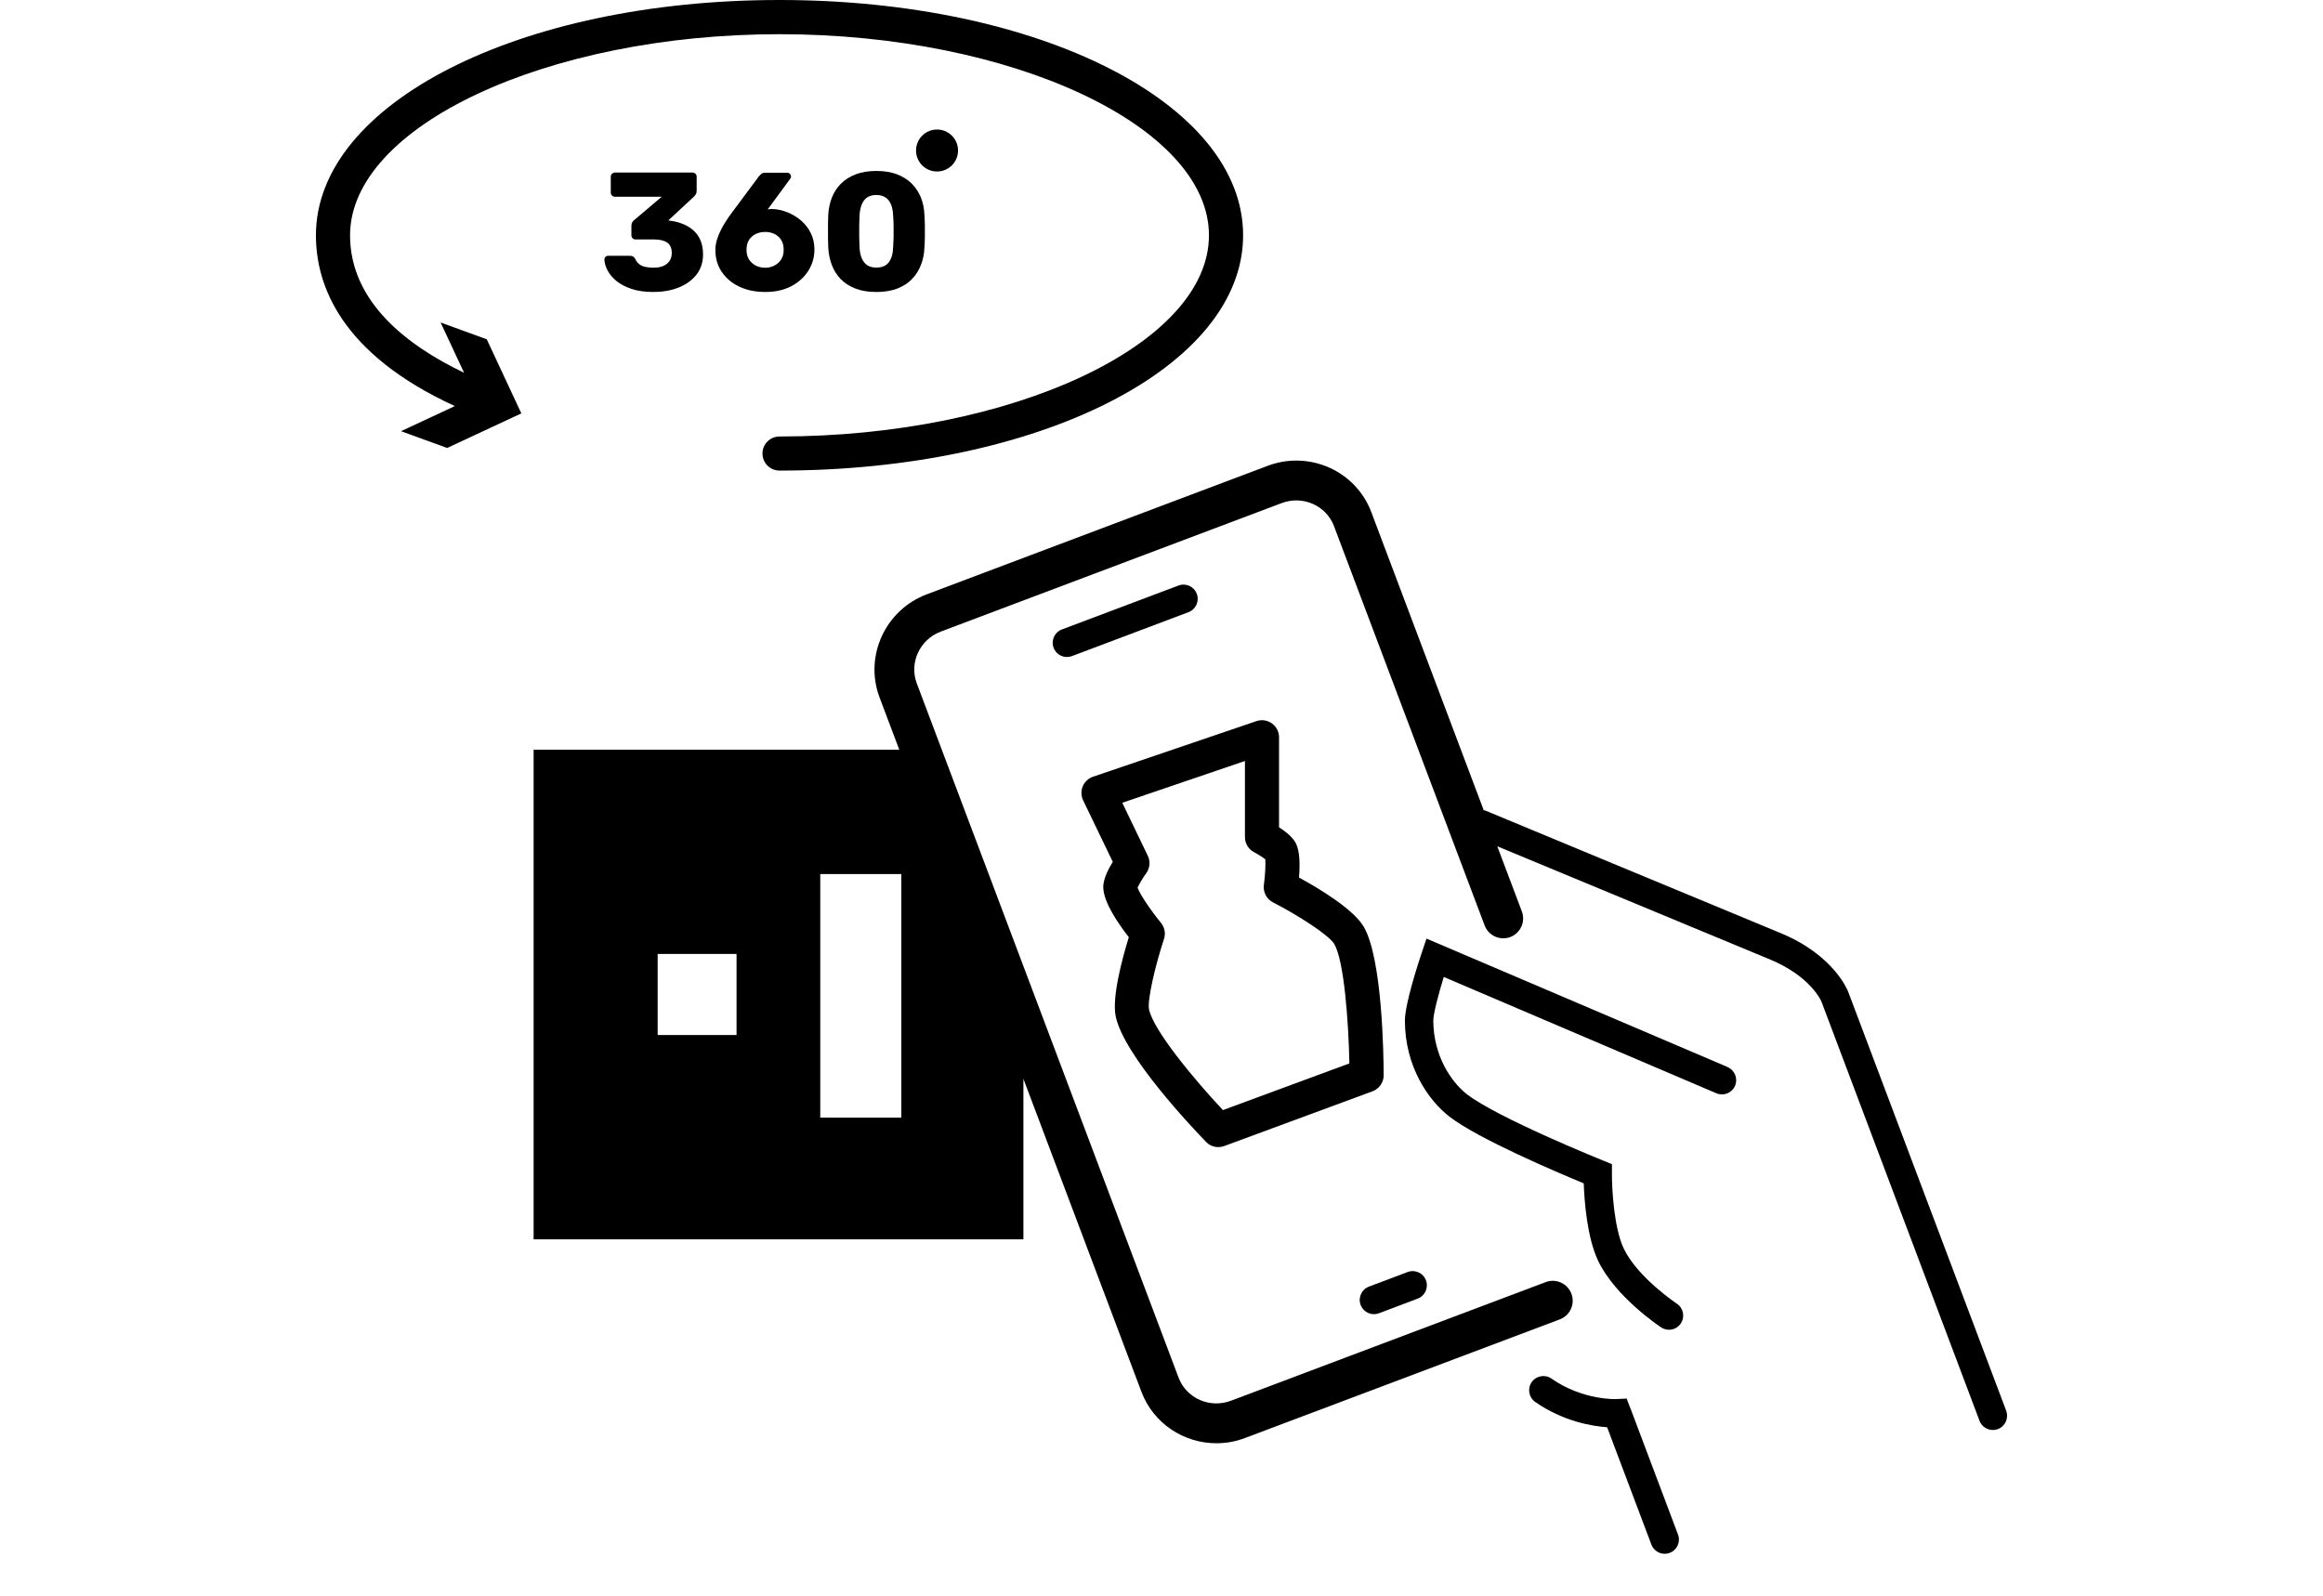 <?xml version="1.0" encoding="UTF-8" standalone="no"?>
<!DOCTYPE svg PUBLIC "-//W3C//DTD SVG 1.1//EN" "http://www.w3.org/Graphics/SVG/1.1/DTD/svg11.dtd">
<!-- Created with Vectornator (http://vectornator.io/) -->
<svg height="100%" stroke-miterlimit="10" style="fill-rule:nonzero;clip-rule:evenodd;stroke-linecap:round;stroke-linejoin:round;" version="1.1" viewBox="0 0 168.157 115.589" width="100%" xml:space="preserve" xmlns="http://www.w3.org/2000/svg" xmlns:vectornator="http://vectornator.io" xmlns:xlink="http://www.w3.org/1999/xlink">
<defs/>
<g id="Layer-1" vectornator:layerName="Layer 1">
<g opacity="1" vectornator:layerName="Group 2">
<path d="M88.192 83.056C87.862 83.056 87.541 82.927 87.306 82.68C86.323 81.665 81.387 76.467 80.769 73.615C80.467 72.225 81.25 69.354 81.713 67.857C80.898 66.815 79.899 65.323 79.864 64.277C79.848 63.795 80.079 63.164 80.553 62.404L78.406 57.947C78.254 57.63 78.242 57.257 78.379 56.932C78.516 56.607 78.786 56.352 79.119 56.239L90.953 52.212C91.329 52.083 91.744 52.145 92.07 52.377C92.395 52.608 92.587 52.984 92.587 53.379L92.587 59.901C93.221 60.305 93.636 60.708 93.824 61.096C94.095 61.66 94.106 62.628 94.032 63.537C95.478 64.328 97.981 65.828 98.725 67.113C100.068 69.432 100.158 76.463 100.162 77.85C100.162 78.367 99.841 78.833 99.356 79.013L88.622 82.978C88.481 83.028 88.337 83.056 88.195 83.056L88.192 83.056ZM82.347 64.269C82.488 64.696 83.256 65.867 84.035 66.811C84.306 67.14 84.392 67.583 84.259 67.987C83.62 69.922 83.037 72.436 83.177 73.091C83.51 74.626 86.433 78.144 88.525 80.376L97.679 76.996C97.62 73.988 97.299 69.585 96.586 68.351C96.222 67.724 93.997 66.282 92.148 65.335C91.682 65.096 91.419 64.586 91.49 64.069C91.584 63.384 91.623 62.581 91.592 62.217C91.415 62.075 91.075 61.86 90.777 61.703C90.373 61.488 90.119 61.069 90.119 60.611L90.119 55.099L81.239 58.123L83.087 61.962C83.283 62.369 83.24 62.851 82.978 63.219C82.719 63.576 82.449 64.03 82.351 64.261L82.347 64.269Z" fill="#000000" fill-rule="nonzero" opacity="1" stroke="none" vectornator:layerName="path"/>
<path d="M56.427 0C37.609 0 22.869 7.482 22.869 17.036C22.869 20.64 24.667 25.61 32.924 29.402L29.03 31.22L32.372 32.434L37.738 29.931L35.235 24.565L31.894 23.35L33.594 26.989C29.473 25.023 25.34 21.85 25.34 17.04C25.34 9.147 39.575 2.476 56.427 2.476C73.279 2.476 87.514 9.147 87.514 17.04C87.514 24.933 73.279 31.604 56.427 31.604C55.746 31.604 55.193 32.156 55.193 32.838C55.193 33.519 55.746 34.072 56.427 34.072C75.245 34.072 89.986 26.59 89.986 17.036C89.986 7.482 75.245 0 56.427 0Z" fill="#000000" fill-rule="nonzero" opacity="1" stroke="none" vectornator:layerName="path"/>
<g opacity="1" vectornator:layerName="g">
<path d="M47.32 21.141C46.685 21.141 46.148 21.067 45.702 20.914C45.255 20.761 44.891 20.569 44.605 20.33C44.319 20.091 44.111 19.837 43.971 19.562C43.83 19.288 43.759 19.03 43.751 18.779C43.751 18.704 43.779 18.646 43.83 18.595C43.88 18.548 43.943 18.52 44.017 18.52L45.6 18.52C45.698 18.52 45.776 18.54 45.831 18.575C45.886 18.61 45.941 18.669 45.988 18.752C46.05 18.904 46.148 19.03 46.274 19.128C46.399 19.226 46.552 19.292 46.728 19.327C46.904 19.363 47.1 19.382 47.312 19.382C47.727 19.382 48.048 19.288 48.279 19.096C48.511 18.904 48.628 18.646 48.628 18.313C48.628 17.98 48.518 17.713 48.299 17.565C48.08 17.416 47.766 17.337 47.363 17.337L46.011 17.337C45.921 17.337 45.851 17.31 45.792 17.251C45.733 17.196 45.706 17.122 45.706 17.032L45.706 16.35C45.706 16.252 45.725 16.166 45.769 16.096C45.808 16.021 45.855 15.97 45.902 15.939L47.9 14.247L44.515 14.247C44.433 14.247 44.362 14.219 44.303 14.161C44.241 14.102 44.213 14.031 44.213 13.941L44.213 12.797C44.213 12.707 44.245 12.637 44.303 12.578C44.366 12.523 44.437 12.492 44.515 12.492L50.113 12.492C50.203 12.492 50.277 12.519 50.34 12.578C50.403 12.637 50.43 12.707 50.43 12.797L50.43 13.832C50.43 13.922 50.41 14 50.367 14.07C50.324 14.141 50.281 14.196 50.234 14.235L48.385 15.951L48.471 15.974C48.934 16.029 49.349 16.154 49.713 16.346C50.077 16.538 50.367 16.801 50.575 17.145C50.786 17.486 50.892 17.921 50.892 18.446C50.892 18.971 50.736 19.476 50.422 19.876C50.109 20.279 49.686 20.589 49.149 20.808C48.612 21.027 48.001 21.137 47.312 21.137L47.32 21.141Z" fill="#000000" fill-rule="nonzero" opacity="1" stroke="none" vectornator:layerName="path"/>
<path d="M55.401 21.141C54.688 21.141 54.057 21.012 53.513 20.753C52.968 20.495 52.545 20.134 52.24 19.676C51.934 19.218 51.785 18.693 51.785 18.101C51.785 17.851 51.825 17.6 51.899 17.353C51.977 17.106 52.071 16.871 52.185 16.648C52.298 16.425 52.412 16.225 52.526 16.053C52.639 15.876 52.733 15.739 52.804 15.633L54.947 12.75C54.986 12.711 55.041 12.66 55.103 12.598C55.166 12.535 55.26 12.508 55.381 12.508L56.999 12.508C57.074 12.508 57.132 12.535 57.183 12.586C57.23 12.637 57.258 12.703 57.258 12.774C57.258 12.805 57.258 12.837 57.246 12.864C57.234 12.891 57.226 12.915 57.211 12.931L55.565 15.171C55.612 15.156 55.671 15.144 55.742 15.14C55.812 15.136 55.875 15.132 55.93 15.132C56.294 15.148 56.654 15.23 57.015 15.375C57.371 15.52 57.696 15.72 57.99 15.97C58.28 16.221 58.515 16.523 58.691 16.875C58.864 17.228 58.954 17.623 58.954 18.062C58.954 18.622 58.809 19.135 58.515 19.602C58.221 20.068 57.81 20.44 57.281 20.722C56.748 21 56.122 21.141 55.401 21.141ZM55.389 19.386C55.624 19.386 55.843 19.335 56.047 19.233C56.251 19.131 56.415 18.986 56.541 18.795C56.666 18.603 56.729 18.368 56.729 18.082C56.729 17.796 56.666 17.561 56.545 17.369C56.423 17.177 56.259 17.036 56.059 16.938C55.855 16.84 55.632 16.793 55.389 16.793C55.146 16.793 54.919 16.84 54.715 16.938C54.508 17.036 54.343 17.181 54.222 17.369C54.1 17.561 54.038 17.796 54.038 18.082C54.038 18.368 54.1 18.603 54.226 18.795C54.351 18.986 54.516 19.131 54.719 19.233C54.923 19.335 55.146 19.386 55.389 19.386Z" fill="#000000" fill-rule="nonzero" opacity="1" stroke="none" vectornator:layerName="path"/>
<path d="M63.435 21.141C62.851 21.141 62.342 21.059 61.915 20.89C61.488 20.722 61.132 20.495 60.85 20.201C60.572 19.907 60.356 19.566 60.211 19.178C60.066 18.791 59.98 18.372 59.956 17.925C59.949 17.706 59.941 17.455 59.937 17.177C59.933 16.899 59.933 16.613 59.937 16.323C59.937 16.037 59.949 15.778 59.956 15.551C59.98 15.105 60.07 14.689 60.219 14.306C60.368 13.922 60.587 13.585 60.877 13.295C61.163 13.009 61.523 12.782 61.946 12.621C62.373 12.46 62.871 12.378 63.439 12.378C64.007 12.378 64.512 12.46 64.935 12.621C65.358 12.782 65.711 13.009 66.001 13.295C66.287 13.585 66.51 13.922 66.663 14.306C66.816 14.689 66.902 15.108 66.917 15.551C66.933 15.778 66.945 16.037 66.949 16.323C66.949 16.613 66.949 16.895 66.949 17.177C66.945 17.455 66.933 17.706 66.917 17.925C66.902 18.372 66.819 18.791 66.667 19.178C66.518 19.566 66.302 19.907 66.02 20.201C65.742 20.495 65.386 20.722 64.963 20.89C64.536 21.055 64.026 21.141 63.435 21.141ZM63.435 19.374C63.858 19.374 64.164 19.237 64.356 18.967C64.547 18.697 64.645 18.328 64.653 17.866C64.669 17.631 64.681 17.384 64.685 17.126C64.689 16.867 64.689 16.605 64.685 16.346C64.685 16.088 64.669 15.849 64.653 15.63C64.645 15.183 64.547 14.823 64.356 14.544C64.164 14.27 63.858 14.125 63.435 14.117C63.012 14.125 62.71 14.266 62.522 14.544C62.334 14.823 62.236 15.183 62.217 15.63C62.209 15.849 62.201 16.088 62.197 16.346C62.197 16.605 62.197 16.867 62.197 17.126C62.201 17.384 62.209 17.631 62.217 17.866C62.232 18.328 62.338 18.697 62.534 18.967C62.73 19.237 63.028 19.374 63.435 19.374Z" fill="#000000" fill-rule="nonzero" opacity="1" stroke="none" vectornator:layerName="path"/>
</g>
<path d="M66.31 10.898C66.31 10.058 66.991 9.378 67.83 9.378C68.669 9.378 69.35 10.058 69.35 10.898C69.35 11.737 68.669 12.418 67.83 12.418C66.991 12.418 66.31 11.737 66.31 10.898Z" fill="#000000" fill-rule="nonzero" opacity="1" stroke="none" vectornator:layerName="circle"/>
<path d="M85.305 42.396L76.867 45.576C76.334 45.776 76.068 46.371 76.268 46.904C76.424 47.316 76.816 47.57 77.231 47.57C77.353 47.57 77.474 47.551 77.596 47.504L86.033 44.323C86.566 44.123 86.832 43.528 86.632 42.995C86.433 42.462 85.837 42.192 85.305 42.396Z" fill="#000000" fill-rule="nonzero" opacity="1" stroke="none" vectornator:layerName="path"/>
<path d="M101.894 92.101L99.093 93.158C98.56 93.358 98.294 93.954 98.494 94.486C98.65 94.897 99.042 95.152 99.457 95.152C99.579 95.152 99.7 95.132 99.822 95.085L102.622 94.028C103.155 93.828 103.421 93.233 103.222 92.7C103.022 92.167 102.427 91.897 101.894 92.101Z" fill="#000000" fill-rule="nonzero" opacity="1" stroke="none" vectornator:layerName="path"/>
<path d="M145.226 102.148L133.787 71.81C133.748 71.7 132.749 69.154 128.895 67.559C122.843 65.056 107.444 58.656 107.444 58.656L107.421 58.711L99.265 37.076C98.141 34.095 94.776 32.591 91.764 33.727L67.09 43.03C64.077 44.166 62.546 47.515 63.67 50.5L65.096 54.28L38.627 54.28L38.627 89.735L74.082 89.735L74.082 78.112L82.625 100.769C83.495 103.077 85.704 104.498 88.054 104.498C88.744 104.498 89.441 104.377 90.123 104.119L112.913 95.528C113.657 95.246 114.033 94.416 113.751 93.671C113.469 92.927 112.639 92.551 111.894 92.829L89.104 101.42C87.58 101.995 85.88 101.243 85.316 99.751L66.365 49.482C65.801 47.985 66.581 46.301 68.104 45.729L92.778 36.426C94.302 35.85 96.002 36.602 96.566 38.094L107.468 67.003C107.75 67.748 108.58 68.124 109.325 67.846C110.069 67.563 110.445 66.733 110.163 65.989L108.385 61.276C112.576 63.016 123.289 67.466 128.104 69.459C131.077 70.689 131.829 72.468 131.856 72.534L143.294 102.873C143.451 103.284 143.843 103.539 144.258 103.539C144.379 103.539 144.501 103.519 144.622 103.472C145.155 103.272 145.421 102.677 145.222 102.144L145.226 102.148ZM53.317 74.939L47.606 74.939L47.606 69.072L53.317 69.072L53.317 74.939ZM65.245 80.921L59.377 80.921L59.377 63.286L65.245 63.286L65.245 80.921Z" fill="#000000" fill-rule="nonzero" opacity="1" stroke="none" vectornator:layerName="path"/>
<path d="M125.06 77.258L103.261 67.959L102.904 69.017C102.705 69.616 101.698 72.668 101.698 73.901C101.702 77.192 103.371 79.652 104.93 80.854C107.01 82.46 112.721 84.885 114.644 85.68C114.687 86.946 114.879 89.617 115.702 91.321C116.959 93.918 120.117 96.022 120.25 96.112C120.426 96.225 120.622 96.28 120.814 96.28C121.147 96.28 121.476 96.12 121.672 95.818C121.985 95.344 121.856 94.706 121.382 94.392C121.354 94.373 118.561 92.508 117.551 90.424C116.822 88.924 116.677 85.994 116.685 84.991L116.685 84.29L116.039 84.027C115.964 83.996 108.42 80.952 106.183 79.225C105.067 78.359 103.758 76.448 103.754 73.897C103.754 73.392 104.131 71.982 104.51 70.736L124.245 79.158C124.766 79.382 125.373 79.139 125.597 78.614C125.82 78.089 125.577 77.486 125.052 77.262L125.06 77.258Z" fill="#000000" fill-rule="nonzero" opacity="1" stroke="none" vectornator:layerName="path"/>
<path d="M118.017 101.964L117.751 101.263L117.002 101.298C116.979 101.306 114.562 101.392 112.31 99.817C111.843 99.492 111.201 99.606 110.876 100.072C110.551 100.538 110.664 101.181 111.131 101.506C113.148 102.916 115.24 103.261 116.336 103.339L119.541 111.835C119.697 112.247 120.089 112.501 120.504 112.501C120.626 112.501 120.747 112.482 120.869 112.435C121.401 112.235 121.668 111.639 121.468 111.107L118.021 101.96L118.017 101.964Z" fill="#000000" fill-rule="nonzero" opacity="1" stroke="none" vectornator:layerName="path"/>
</g>
</g>
</svg>
